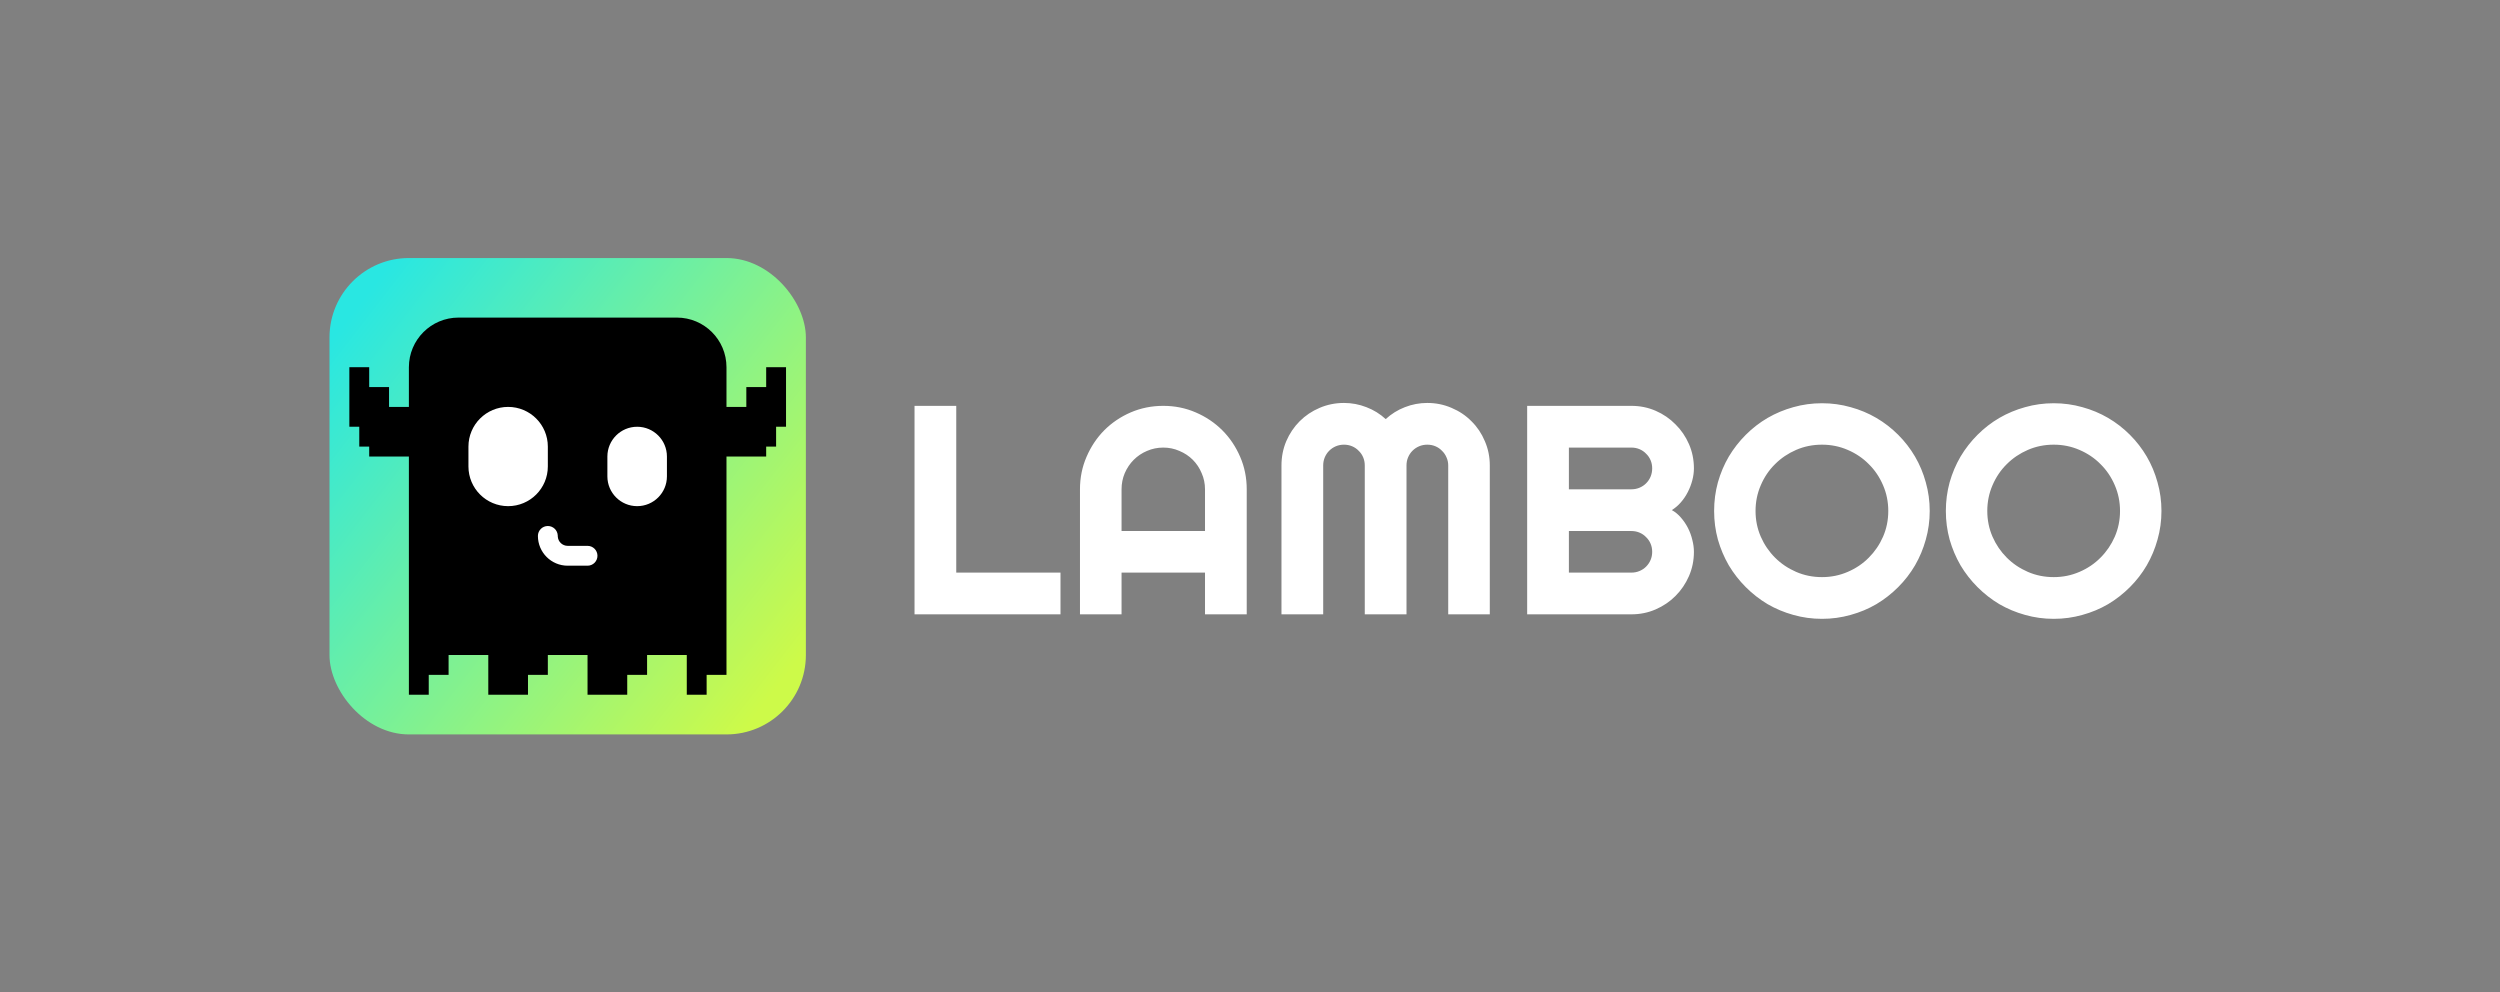 <svg width="2519" height="1000" viewBox="0 0 2519 1000" fill="none" xmlns="http://www.w3.org/2000/svg">
<rect x="0" y="0" width="2519" height="1000" fill="#808080" stroke="none"/>
<g clip-path="url(#clip0_34_3)">
<rect x="332" y="260" width="480" height="480" rx="80" fill="url(#paint0_linear_34_3)"/>
<path d="M682 320C709.614 320 732 342.386 732 370V410H752V390H772V370H792V430H782V450H772V460H732V680H712V700H692V660H652V680H632V700H592V660H552V680H532V700H492V660H452V680H432V700H412V460H372V450H362V430H352V370H372V390H392V410H412V370C412 342.386 434.386 320 462 320H682Z" fill="black"/>
<path d="M552 530C557.35 530 561.719 534.202 561.987 539.485L562.013 540.515C562.281 545.798 566.65 550 572 550H592C597.523 550 602 554.477 602 560C602 565.523 597.523 570 592 570H572C555.431 570 542 556.569 542 540C542 534.477 546.477 530 552 530ZM512 410C534.091 410 552 427.909 552 450V470C552 492.091 534.091 510 512 510C489.909 510 472 492.091 472 470V450C472 427.909 489.909 410 512 410ZM642 430C658.569 430 672 443.431 672 460V480C672 496.569 658.569 510 642 510C625.431 510 612 496.569 612 480V460C612 443.431 625.431 430 642 430Z" fill="white"/>
</g>
<path d="M1068.55 619H921.482V408.941H963.523V576.959H1068.55V619ZM1214.16 535.064V493.023C1214.16 487.262 1213.04 481.842 1210.79 476.764C1208.64 471.588 1205.66 467.096 1201.85 463.287C1198.04 459.479 1193.55 456.5 1188.38 454.352C1183.3 452.105 1177.88 450.982 1172.12 450.982C1166.36 450.982 1160.89 452.105 1155.71 454.352C1150.63 456.5 1146.19 459.479 1142.38 463.287C1138.57 467.096 1135.54 471.588 1133.3 476.764C1131.15 481.842 1130.08 487.262 1130.08 493.023V535.064H1214.16ZM1256.2 619H1214.16V576.959H1130.08V619H1088.18V493.023C1088.18 481.402 1090.38 470.514 1094.77 460.357C1099.17 450.104 1105.12 441.168 1112.64 433.551C1120.26 425.934 1129.15 419.928 1139.3 415.533C1149.56 411.139 1160.5 408.941 1172.12 408.941C1183.74 408.941 1194.63 411.139 1204.78 415.533C1215.04 419.928 1223.97 425.934 1231.59 433.551C1239.21 441.168 1245.21 450.104 1249.61 460.357C1254 470.514 1256.2 481.402 1256.2 493.023V619ZM1501.12 619H1459.23V469C1459.23 466.07 1458.64 463.336 1457.47 460.797C1456.39 458.258 1454.88 456.061 1452.93 454.205C1451.07 452.252 1448.88 450.738 1446.34 449.664C1443.8 448.59 1441.06 448.053 1438.13 448.053C1435.2 448.053 1432.47 448.59 1429.93 449.664C1427.39 450.738 1425.14 452.252 1423.19 454.205C1421.34 456.061 1419.87 458.258 1418.8 460.797C1417.72 463.336 1417.19 466.07 1417.19 469V619H1375.14V469C1375.14 466.07 1374.61 463.336 1373.53 460.797C1372.46 458.258 1370.95 456.061 1368.99 454.205C1367.14 452.252 1364.94 450.738 1362.4 449.664C1359.86 448.59 1357.13 448.053 1354.2 448.053C1351.27 448.053 1348.53 448.59 1345.99 449.664C1343.46 450.738 1341.21 452.252 1339.26 454.205C1337.4 456.061 1335.94 458.258 1334.86 460.797C1333.79 463.336 1333.25 466.07 1333.25 469V619H1291.21V469C1291.21 460.309 1292.82 452.154 1296.04 444.537C1299.36 436.822 1303.86 430.133 1309.52 424.469C1315.28 418.707 1321.97 414.215 1329.59 410.992C1337.3 407.672 1345.51 406.012 1354.2 406.012C1362.01 406.012 1369.53 407.428 1376.76 410.26C1383.98 412.994 1390.48 416.998 1396.24 422.271C1402 416.998 1408.45 412.994 1415.57 410.26C1422.8 407.428 1430.32 406.012 1438.13 406.012C1446.82 406.012 1454.98 407.672 1462.6 410.992C1470.31 414.215 1477 418.707 1482.66 424.469C1488.43 430.133 1492.92 436.822 1496.14 444.537C1499.46 452.154 1501.12 460.309 1501.12 469V619ZM1706.79 556.012C1706.79 564.703 1705.12 572.857 1701.8 580.475C1698.48 588.092 1693.94 594.781 1688.18 600.543C1682.52 606.207 1675.88 610.699 1668.26 614.02C1660.64 617.34 1652.49 619 1643.8 619H1538.77V408.941H1643.8C1652.49 408.941 1660.64 410.602 1668.26 413.922C1675.88 417.242 1682.52 421.783 1688.18 427.545C1693.94 433.209 1698.48 439.85 1701.8 447.467C1705.12 455.084 1706.79 463.238 1706.79 471.93C1706.79 475.836 1706.25 479.84 1705.17 483.941C1704.1 488.043 1702.59 491.998 1700.63 495.807C1698.68 499.615 1696.34 503.082 1693.6 506.207C1690.87 509.332 1687.84 511.92 1684.52 513.971C1687.94 515.826 1691.01 518.365 1693.75 521.588C1696.48 524.713 1698.83 528.18 1700.78 531.988C1702.73 535.797 1704.2 539.801 1705.17 544C1706.25 548.102 1706.79 552.105 1706.79 556.012ZM1580.81 576.959H1643.8C1646.73 576.959 1649.46 576.422 1652 575.348C1654.54 574.273 1656.74 572.809 1658.59 570.953C1660.54 569 1662.06 566.754 1663.13 564.215C1664.21 561.676 1664.74 558.941 1664.74 556.012C1664.74 553.082 1664.21 550.348 1663.13 547.809C1662.06 545.27 1660.54 543.072 1658.59 541.217C1656.74 539.264 1654.54 537.75 1652 536.676C1649.46 535.602 1646.73 535.064 1643.8 535.064H1580.81V576.959ZM1580.81 493.023H1643.8C1646.73 493.023 1649.46 492.486 1652 491.412C1654.54 490.338 1656.74 488.873 1658.59 487.018C1660.54 485.064 1662.06 482.818 1663.13 480.279C1664.21 477.643 1664.74 474.859 1664.74 471.93C1664.74 469 1664.21 466.266 1663.13 463.727C1662.06 461.188 1660.54 458.99 1658.59 457.135C1656.74 455.182 1654.54 453.668 1652 452.594C1649.46 451.52 1646.73 450.982 1643.8 450.982H1580.81V493.023ZM1944.38 514.85C1944.38 524.811 1943.06 534.43 1940.43 543.707C1937.89 552.887 1934.28 561.529 1929.59 569.635C1924.9 577.643 1919.24 584.967 1912.6 591.607C1905.96 598.248 1898.63 603.961 1890.62 608.746C1882.62 613.434 1873.97 617.047 1864.7 619.586C1855.42 622.223 1845.8 623.541 1835.84 623.541C1825.88 623.541 1816.26 622.223 1806.98 619.586C1797.8 617.047 1789.16 613.434 1781.05 608.746C1773.04 603.961 1765.72 598.248 1759.08 591.607C1752.44 584.967 1746.73 577.643 1741.94 569.635C1737.25 561.529 1733.59 552.887 1730.96 543.707C1728.42 534.43 1727.15 524.811 1727.15 514.85C1727.15 504.889 1728.42 495.27 1730.96 485.992C1733.59 476.715 1737.25 468.072 1741.94 460.064C1746.73 452.057 1752.44 444.732 1759.08 438.092C1765.72 431.451 1773.04 425.787 1781.05 421.1C1789.16 416.412 1797.8 412.799 1806.98 410.26C1816.26 407.623 1825.88 406.305 1835.84 406.305C1845.8 406.305 1855.42 407.623 1864.7 410.26C1873.97 412.799 1882.62 416.412 1890.62 421.1C1898.63 425.787 1905.96 431.451 1912.6 438.092C1919.24 444.732 1924.9 452.057 1929.59 460.064C1934.28 468.072 1937.89 476.715 1940.43 485.992C1943.06 495.27 1944.38 504.889 1944.38 514.85ZM1902.63 514.85C1902.63 505.67 1900.88 497.027 1897.36 488.922C1893.85 480.719 1889.06 473.639 1883.01 467.682C1877.05 461.627 1869.97 456.842 1861.77 453.326C1853.66 449.811 1845.02 448.053 1835.84 448.053C1826.56 448.053 1817.87 449.811 1809.76 453.326C1801.66 456.842 1794.58 461.627 1788.52 467.682C1782.47 473.639 1777.68 480.719 1774.17 488.922C1770.65 497.027 1768.89 505.67 1768.89 514.85C1768.89 524.029 1770.65 532.672 1774.17 540.777C1777.68 548.785 1782.47 555.816 1788.52 561.871C1794.58 567.926 1801.66 572.711 1809.76 576.227C1817.87 579.742 1826.56 581.5 1835.84 581.5C1845.02 581.5 1853.66 579.742 1861.77 576.227C1869.97 572.711 1877.05 567.926 1883.01 561.871C1889.06 555.816 1893.85 548.785 1897.36 540.777C1900.88 532.672 1902.63 524.029 1902.63 514.85ZM2177.88 514.85C2177.88 524.811 2176.56 534.43 2173.92 543.707C2171.38 552.887 2167.77 561.529 2163.08 569.635C2158.4 577.643 2152.73 584.967 2146.09 591.607C2139.45 598.248 2132.13 603.961 2124.12 608.746C2116.11 613.434 2107.47 617.047 2098.19 619.586C2088.91 622.223 2079.29 623.541 2069.33 623.541C2059.37 623.541 2049.75 622.223 2040.48 619.586C2031.3 617.047 2022.65 613.434 2014.55 608.746C2006.54 603.961 1999.22 598.248 1992.58 591.607C1985.94 584.967 1980.22 577.643 1975.44 569.635C1970.75 561.529 1967.09 552.887 1964.45 543.707C1961.91 534.43 1960.64 524.811 1960.64 514.85C1960.64 504.889 1961.91 495.27 1964.45 485.992C1967.09 476.715 1970.75 468.072 1975.44 460.064C1980.22 452.057 1985.94 444.732 1992.58 438.092C1999.22 431.451 2006.54 425.787 2014.55 421.1C2022.65 416.412 2031.3 412.799 2040.48 410.26C2049.75 407.623 2059.37 406.305 2069.33 406.305C2079.29 406.305 2088.91 407.623 2098.19 410.26C2107.47 412.799 2116.11 416.412 2124.12 421.1C2132.13 425.787 2139.45 431.451 2146.09 438.092C2152.73 444.732 2158.4 452.057 2163.08 460.064C2167.77 468.072 2171.38 476.715 2173.92 485.992C2176.56 495.27 2177.88 504.889 2177.88 514.85ZM2136.13 514.85C2136.13 505.67 2134.37 497.027 2130.86 488.922C2127.34 480.719 2122.56 473.639 2116.5 467.682C2110.54 461.627 2103.46 456.842 2095.26 453.326C2087.16 449.811 2078.51 448.053 2069.33 448.053C2060.06 448.053 2051.37 449.811 2043.26 453.326C2035.15 456.842 2028.07 461.627 2022.02 467.682C2015.96 473.639 2011.18 480.719 2007.66 488.922C2004.15 497.027 2002.39 505.67 2002.39 514.85C2002.39 524.029 2004.15 532.672 2007.66 540.777C2011.18 548.785 2015.96 555.816 2022.02 561.871C2028.07 567.926 2035.15 572.711 2043.26 576.227C2051.37 579.742 2060.06 581.5 2069.33 581.5C2078.51 581.5 2087.16 579.742 2095.26 576.227C2103.46 572.711 2110.54 567.926 2116.5 561.871C2122.56 555.816 2127.34 548.785 2130.86 540.777C2134.37 532.672 2136.13 524.029 2136.13 514.85Z" fill="white"/>
<defs>
<linearGradient id="paint0_linear_34_3" x1="397.152" y1="260" x2="848.432" y2="608.432" gradientUnits="userSpaceOnUse">
<stop stop-color="#29E7E2"/>
<stop offset="1" stop-color="#CDFA49"/>
</linearGradient>
<clipPath id="clip0_34_3">
<rect width="480" height="480" fill="white" transform="translate(332 260)"/>
</clipPath>
</defs>
</svg>
